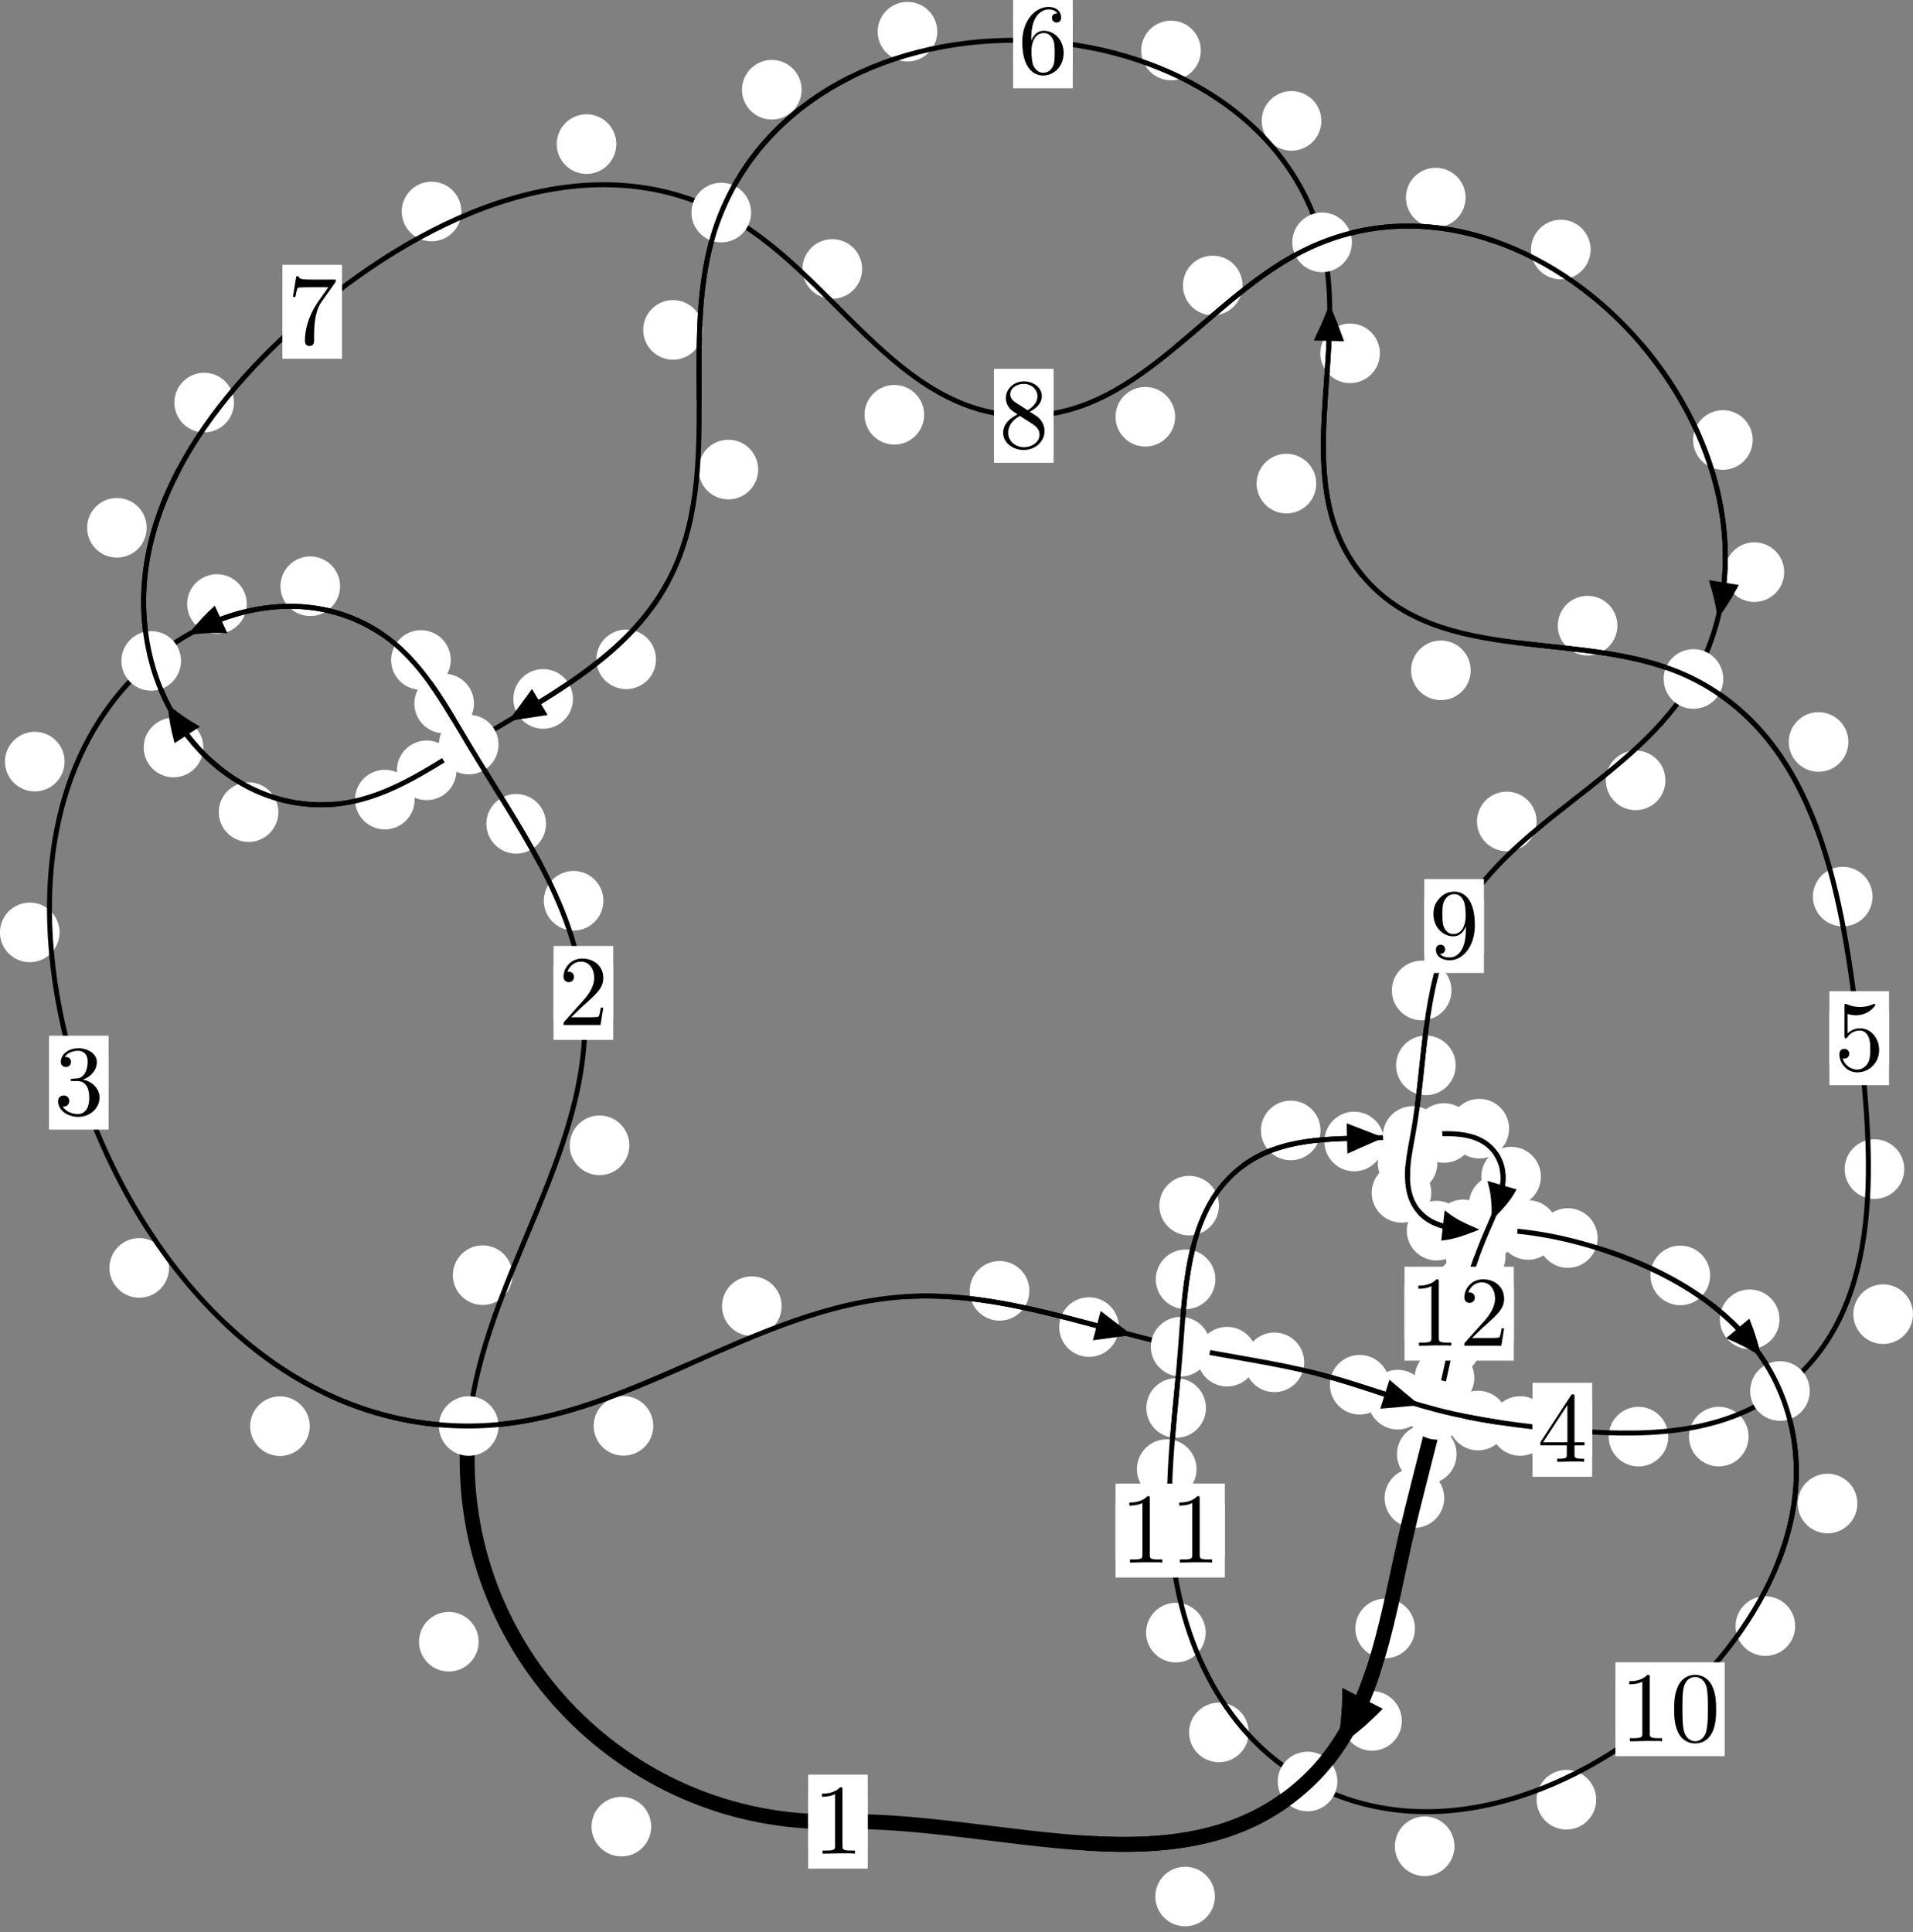 <?xml version="1.0"?>
<!-- Created by MetaPost 1.999 on 2021.07.06:0006 -->
<svg version="1.1" xmlns="http://www.w3.org/2000/svg" xmlns:xlink="http://www.w3.org/1999/xlink" width="191.821" height="193.736" viewBox="0 0 191.821 193.736">
<rect x="0" y="0" width="191.821" height="193.736" fill="#808080" stroke="none"/>
<!-- Original BoundingBox: -47.004761 -50.170380 144.815796 143.565216 -->
  <defs>
    <g transform="scale(0.01,0.01)" id="GLYPHcmr10_48">
      <path style="fill-rule: evenodd;" d="M460 -320C460 -400,455 -480,420 -554C374 -650,292 -666,250 -666C190 -666,117 -640,76 -547C44 -478,39 -400,39 -320C39 -245,43 -155,84 -79C127 2,200 22,249 22C303 22,379 1,423 -94C455 -163,460 -241,460 -320M249 -0C210 -0,151 -25,133 -121C122 -181,122 -273,122 -332C122 -396,122 -462,130 -516C149 -635,224 -644,249 -644C282 -644,348 -626,367 -527C377 -471,377 -395,377 -332C377 -257,377 -189,366 -125C351 -30,294 -0,249 -0"></path>
    </g>
    <g transform="scale(0.01,0.01)" id="GLYPHcmr10_49">
      <path style="fill-rule: evenodd;" d="M294 -640C294 -664,294 -666,271 -666C209 -602,121 -602,89 -602L89 -571C109 -571,168 -571,220 -597L220 -79C220 -43,217 -31,127 -31L95 -31L95 -0L257 -0L130 -3L217 -3L257 -3L297 -3L384 -3L419 -0L419 -31L387 -31C297 -31,294 -42,294 -79"></path>
    </g>
    <g transform="scale(0.01,0.01)" id="GLYPHcmr10_50">
      <path style="fill-rule: evenodd;" d="M127 -77L233 -180C389 -318,449 -372,449 -472C449 -586,359 -666,237 -666C124 -666,50 -574,50 -485C50 -429,100 -429,103 -429C120 -429,155 -441,155 -482C155 -508,137 -534,102 -534C94 -534,92 -534,89 -533C112 -598,166 -635,224 -635C315 -635,358 -554,358 -472C358 -392,308 -313,253 -251L61 -37C50 -26,50 -24,50 -0L421 -0L449 -174L424 -174C419 -144,412 -100,402 -85C395 -77,329 -77,307 -77"></path>
    </g>
    <g transform="scale(0.01,0.01)" id="GLYPHcmr10_51">
      <path style="fill-rule: evenodd;" d="M290 -352C372 -379,430 -449,430 -528C430 -610,342 -666,246 -666C145 -666,69 -606,69 -530C69 -497,91 -478,120 -478C151 -478,171 -500,171 -529C171 -579,124 -579,109 -579C140 -628,206 -641,242 -641C283 -641,338 -619,338 -529C338 -517,336 -459,310 -415C280 -367,246 -364,221 -363C213 -362,189 -360,182 -360C174 -359,167 -358,167 -348C167 -337,174 -337,191 -337L235 -337C317 -337,354 -269,354 -171C354 -35,285 -6,241 -6C198 -6,123 -23,88 -82C123 -77,154 -99,154 -137C154 -173,127 -193,98 -193C74 -193,42 -179,42 -135C42 -44,135 22,244 22C366 22,457 -69,457 -171C457 -253,394 -331,290 -352"></path>
    </g>
    <g transform="scale(0.01,0.01)" id="GLYPHcmr10_52">
      <path style="fill-rule: evenodd;" d="M294 -165L294 -78C294 -42,292 -31,218 -31L197 -31L197 -0L332 -0L238 -3L290 -3L332 -3L374 -3L427 -3L468 -0L468 -31L447 -31C373 -31,371 -42,371 -78L371 -165L471 -165L471 -196L371 -196L371 -651C371 -671,371 -677,355 -677C346 -677,343 -677,335 -665L28 -196L28 -165M300 -196L56 -196L300 -569"></path>
    </g>
    <g transform="scale(0.01,0.01)" id="GLYPHcmr10_53">
      <path style="fill-rule: evenodd;" d="M449 -201C449 -320,367 -420,259 -420C211 -420,168 -404,132 -369L132 -564C152 -558,185 -551,217 -551C340 -551,410 -642,410 -655C410 -661,407 -666,400 -666C399 -666,397 -666,392 -663C372 -654,323 -634,256 -634C216 -634,170 -641,123 -662C115 -665,113 -665,111 -665C101 -665,101 -657,101 -641L101 -345C101 -327,101 -319,115 -319C122 -319,124 -322,128 -328C139 -344,176 -398,257 -398C309 -398,334 -352,342 -334C358 -297,360 -258,360 -208C360 -173,360 -113,336 -71C312 -32,275 -6,229 -6C156 -6,99 -59,82 -118C85 -117,88 -116,99 -116C132 -116,149 -141,149 -165C149 -189,132 -214,99 -214C85 -214,50 -207,50 -161C50 -75,119 22,231 22C347 22,449 -74,449 -201"></path>
    </g>
    <g transform="scale(0.01,0.01)" id="GLYPHcmr10_54">
      <path style="fill-rule: evenodd;" d="M132 -328L132 -352C132 -605,256 -641,307 -641C331 -641,373 -635,395 -601C380 -601,340 -601,340 -556C340 -525,364 -510,386 -510C402 -510,432 -519,432 -558C432 -618,388 -666,305 -666C177 -666,42 -537,42 -316C42 -49,158 22,251 22C362 22,457 -72,457 -204C457 -331,368 -427,257 -427C189 -427,152 -376,132 -328M251 -6C188 -6,158 -66,152 -81C134 -128,134 -208,134 -226C134 -304,166 -404,256 -404C272 -404,318 -404,349 -342C367 -305,367 -254,367 -205C367 -157,367 -107,350 -71C320 -11,274 -6,251 -6"></path>
    </g>
    <g transform="scale(0.01,0.01)" id="GLYPHcmr10_55">
      <path style="fill-rule: evenodd;" d="M476 -609C485 -621,485 -623,485 -644L242 -644C120 -644,118 -657,114 -676L89 -676L56 -470L81 -470C84 -486,93 -549,106 -561C113 -567,191 -567,204 -567L411 -567C400 -551,321 -442,299 -409C209 -274,176 -135,176 -33C176 -23,176 22,222 22C268 22,268 -23,268 -33L268 -84C268 -139,271 -194,279 -248C283 -271,297 -357,341 -419"></path>
    </g>
    <g transform="scale(0.01,0.01)" id="GLYPHcmr10_56">
      <path style="fill-rule: evenodd;" d="M163 -457C117 -487,113 -521,113 -538C113 -599,178 -641,249 -641C322 -641,386 -589,386 -517C386 -460,347 -412,287 -377M309 -362C381 -399,430 -451,430 -517C430 -609,341 -666,250 -666C150 -666,69 -592,69 -499C69 -481,71 -436,113 -389C124 -377,161 -352,186 -335C128 -306,42 -250,42 -151C42 -45,144 22,249 22C362 22,457 -61,457 -168C457 -204,446 -249,408 -291C389 -312,373 -322,309 -362M209 -320L332 -242C360 -223,407 -193,407 -132C407 -58,332 -6,250 -6C164 -6,92 -68,92 -151C92 -209,124 -273,209 -320"></path>
    </g>
    <g transform="scale(0.01,0.01)" id="GLYPHcmr10_57">
      <path style="fill-rule: evenodd;" d="M367 -318L367 -286C367 -52,263 -6,205 -6C188 -6,134 -8,107 -42C151 -42,159 -71,159 -88C159 -119,135 -134,113 -134C97 -134,67 -125,67 -86C67 -19,121 22,206 22C335 22,457 -114,457 -329C457 -598,342 -666,253 -666C198 -666,149 -648,106 -603C65 -558,42 -516,42 -441C42 -316,130 -218,242 -218C303 -218,344 -260,367 -318M243 -241C227 -241,181 -241,150 -304C132 -341,132 -391,132 -440C132 -494,132 -541,153 -578C180 -628,218 -641,253 -641C299 -641,332 -607,349 -562C361 -530,365 -467,365 -421C365 -338,331 -241,243 -241"></path>
    </g>
  </defs>
  <path d="M65.296 183.173C65.296 182.38,64.981 181.62,64.42 181.059C63.86 180.499,63.1 180.184,62.307 180.184C61.514 180.184,60.754 180.499,60.194 181.059C59.633 181.62,59.318 182.38,59.318 183.173C59.318 183.965,59.633 184.726,60.194 185.286C60.754 185.847,61.514 186.161,62.307 186.161C63.1 186.161,63.86 185.847,64.42 185.286C64.981 184.726,65.296 183.965,65.296 183.173Z" style="fill: rgb(100%,100%,100%);stroke: none;"></path>
  <path d="M87.014 182.672C87.014 181.88,86.699 181.119,86.139 180.559C85.579 179.999,84.818 179.684,84.026 179.684C83.233 179.684,82.473 179.999,81.912 180.559C81.352 181.119,81.037 181.88,81.037 182.672C81.037 183.465,81.352 184.225,81.912 184.786C82.473 185.346,83.233 185.661,84.026 185.661C84.818 185.661,85.579 185.346,86.139 184.786C86.699 184.225,87.014 183.465,87.014 182.672Z" style="fill: rgb(100%,100%,100%);stroke: none;"></path>
  <path d="M51.385 127.872C51.385 127.08,51.07 126.319,50.509 125.759C49.949 125.198,49.189 124.884,48.396 124.884C47.603 124.884,46.843 125.198,46.283 125.759C45.722 126.319,45.407 127.08,45.407 127.872C45.407 128.665,45.722 129.425,46.283 129.986C46.843 130.546,47.603 130.861,48.396 130.861C49.189 130.861,49.949 130.546,50.509 129.986C51.07 129.425,51.385 128.665,51.385 127.872Z" style="fill: rgb(100%,100%,100%);stroke: none;"></path>
  <path d="M47.992 164.633C47.992 163.84,47.677 163.08,47.117 162.519C46.557 161.959,45.796 161.644,45.004 161.644C44.211 161.644,43.451 161.959,42.89 162.519C42.33 163.08,42.015 163.84,42.015 164.633C42.015 165.425,42.33 166.185,42.89 166.746C43.451 167.306,44.211 167.621,45.004 167.621C45.796 167.621,46.557 167.306,47.117 166.746C47.677 166.185,47.992 165.425,47.992 164.633Z" style="fill: rgb(100%,100%,100%);stroke: none;"></path>
  <path d="M60.506 90.326C60.506 89.533,60.191 88.773,59.631 88.213C59.07 87.652,58.31 87.337,57.518 87.337C56.725 87.337,55.965 87.652,55.404 88.213C54.844 88.773,54.529 89.533,54.529 90.326C54.529 91.119,54.844 91.879,55.404 92.439C55.965 93,56.725 93.315,57.518 93.315C58.31 93.315,59.07 93,59.631 92.439C60.191 91.879,60.506 91.119,60.506 90.326Z" style="fill: rgb(100%,100%,100%);stroke: none;"></path>
  <path d="M63.103 114.852C63.103 114.059,62.788 113.299,62.227 112.739C61.667 112.178,60.907 111.863,60.114 111.863C59.321 111.863,58.561 112.178,58.001 112.739C57.44 113.299,57.125 114.059,57.125 114.852C57.125 115.645,57.44 116.405,58.001 116.965C58.561 117.526,59.321 117.841,60.114 117.841C60.907 117.841,61.667 117.526,62.227 116.965C62.788 116.405,63.103 115.645,63.103 114.852Z" style="fill: rgb(100%,100%,100%);stroke: none;"></path>
  <path d="M47.525 70.55C47.525 69.757,47.21 68.997,46.65 68.437C46.09 67.876,45.329 67.561,44.537 67.561C43.744 67.561,42.984 67.876,42.423 68.437C41.863 68.997,41.548 69.757,41.548 70.55C41.548 71.343,41.863 72.103,42.423 72.663C42.984 73.224,43.744 73.539,44.537 73.539C45.329 73.539,46.09 73.224,46.65 72.663C47.21 72.103,47.525 71.343,47.525 70.55Z" style="fill: rgb(100%,100%,100%);stroke: none;"></path>
  <path d="M54.748 82.611C54.748 81.818,54.433 81.058,53.872 80.498C53.312 79.937,52.552 79.622,51.759 79.622C50.966 79.622,50.206 79.937,49.646 80.498C49.085 81.058,48.77 81.818,48.77 82.611C48.77 83.404,49.085 84.164,49.646 84.724C50.206 85.285,50.966 85.6,51.759 85.6C52.552 85.6,53.312 85.285,53.872 84.724C54.433 84.164,54.748 83.404,54.748 82.611Z" style="fill: rgb(100%,100%,100%);stroke: none;"></path>
  <path d="M34.099 58.786C34.099 57.993,33.784 57.233,33.223 56.673C32.663 56.112,31.903 55.797,31.11 55.797C30.317 55.797,29.557 56.112,28.997 56.673C28.436 57.233,28.121 57.993,28.121 58.786C28.121 59.579,28.436 60.339,28.997 60.899C29.557 61.46,30.317 61.775,31.11 61.775C31.903 61.775,32.663 61.46,33.223 60.899C33.784 60.339,34.099 59.579,34.099 58.786Z" style="fill: rgb(100%,100%,100%);stroke: none;"></path>
  <path d="M45.197 66.183C45.197 65.39,44.882 64.63,44.321 64.069C43.761 63.509,43 63.194,42.208 63.194C41.415 63.194,40.655 63.509,40.094 64.069C39.534 64.63,39.219 65.39,39.219 66.183C39.219 66.975,39.534 67.736,40.094 68.296C40.655 68.857,41.415 69.171,42.208 69.171C43 69.171,43.761 68.857,44.321 68.296C44.882 67.736,45.197 66.975,45.197 66.183Z" style="fill: rgb(100%,100%,100%);stroke: none;"></path>
  <path d="M6.477 76.375C6.477 75.582,6.162 74.822,5.601 74.261C5.041 73.701,4.281 73.386,3.488 73.386C2.695 73.386,1.935 73.701,1.375 74.261C0.814 74.822,0.499 75.582,0.499 76.375C0.499 77.167,0.814 77.928,1.375 78.488C1.935 79.048,2.695 79.363,3.488 79.363C4.281 79.363,5.041 79.048,5.601 78.488C6.162 77.928,6.477 77.167,6.477 76.375Z" style="fill: rgb(100%,100%,100%);stroke: none;"></path>
  <path d="M24.742 60.572C24.742 59.779,24.427 59.019,23.867 58.458C23.306 57.898,22.546 57.583,21.753 57.583C20.961 57.583,20.2 57.898,19.64 58.458C19.079 59.019,18.765 59.779,18.765 60.572C18.765 61.364,19.079 62.124,19.64 62.685C20.2 63.245,20.961 63.56,21.753 63.56C22.546 63.56,23.306 63.245,23.867 62.685C24.427 62.124,24.742 61.364,24.742 60.572Z" style="fill: rgb(100%,100%,100%);stroke: none;"></path>
  <path d="M16.951 127.144C16.951 126.352,16.636 125.592,16.075 125.031C15.515 124.471,14.755 124.156,13.962 124.156C13.169 124.156,12.409 124.471,11.849 125.031C11.288 125.592,10.973 126.352,10.973 127.144C10.973 127.937,11.288 128.697,11.849 129.258C12.409 129.818,13.169 130.133,13.962 130.133C14.755 130.133,15.515 129.818,16.075 129.258C16.636 128.697,16.951 127.937,16.951 127.144Z" style="fill: rgb(100%,100%,100%);stroke: none;"></path>
  <path d="M5.973 93.501C5.973 92.708,5.658 91.948,5.097 91.388C4.537 90.827,3.777 90.512,2.984 90.512C2.191 90.512,1.431 90.827,0.871 91.388C0.31 91.948,-0.005 92.708,-0.005 93.501C-0.005 94.294,0.31 95.054,0.871 95.614C1.431 96.175,2.191 96.49,2.984 96.49C3.777 96.49,4.537 96.175,5.097 95.614C5.658 95.054,5.973 94.294,5.973 93.501Z" style="fill: rgb(100%,100%,100%);stroke: none;"></path>
  <path d="M65.506 142.988C65.506 142.195,65.191 141.435,64.631 140.874C64.07 140.314,63.31 139.999,62.518 139.999C61.725 139.999,60.965 140.314,60.404 140.874C59.844 141.435,59.529 142.195,59.529 142.988C59.529 143.78,59.844 144.54,60.404 145.101C60.965 145.661,61.725 145.976,62.518 145.976C63.31 145.976,64.07 145.661,64.631 145.101C65.191 144.54,65.506 143.78,65.506 142.988Z" style="fill: rgb(100%,100%,100%);stroke: none;"></path>
  <path d="M31.059 143.015C31.059 142.222,30.744 141.462,30.184 140.902C29.623 140.341,28.863 140.026,28.07 140.026C27.278 140.026,26.518 140.341,25.957 140.902C25.397 141.462,25.082 142.222,25.082 143.015C25.082 143.808,25.397 144.568,25.957 145.128C26.518 145.689,27.278 146.004,28.07 146.004C28.863 146.004,29.623 145.689,30.184 145.128C30.744 144.568,31.059 143.808,31.059 143.015Z" style="fill: rgb(100%,100%,100%);stroke: none;"></path>
  <path d="M103.217 129.443C103.217 128.65,102.902 127.89,102.341 127.329C101.781 126.769,101.02 126.454,100.228 126.454C99.435 126.454,98.675 126.769,98.114 127.329C97.554 127.89,97.239 128.65,97.239 129.443C97.239 130.235,97.554 130.995,98.114 131.556C98.675 132.116,99.435 132.431,100.228 132.431C101.02 132.431,101.781 132.116,102.341 131.556C102.902 130.995,103.217 130.235,103.217 129.443Z" style="fill: rgb(100%,100%,100%);stroke: none;"></path>
  <path d="M78.375 130.98C78.375 130.187,78.06 129.427,77.5 128.867C76.939 128.306,76.179 127.991,75.387 127.991C74.594 127.991,73.834 128.306,73.273 128.867C72.713 129.427,72.398 130.187,72.398 130.98C72.398 131.773,72.713 132.533,73.273 133.093C73.834 133.654,74.594 133.969,75.387 133.969C76.179 133.969,76.939 133.654,77.5 133.093C78.06 132.533,78.375 131.773,78.375 130.98Z" style="fill: rgb(100%,100%,100%);stroke: none;"></path>
  <path d="M126.03 136.045C126.03 135.252,125.715 134.492,125.155 133.932C124.594 133.371,123.834 133.056,123.042 133.056C122.249 133.056,121.489 133.371,120.928 133.932C120.368 134.492,120.053 135.252,120.053 136.045C120.053 136.838,120.368 137.598,120.928 138.158C121.489 138.719,122.249 139.034,123.042 139.034C123.834 139.034,124.594 138.719,125.155 138.158C125.715 137.598,126.03 136.838,126.03 136.045Z" style="fill: rgb(100%,100%,100%);stroke: none;"></path>
  <path d="M112.189 133.078C112.189 132.286,111.874 131.525,111.314 130.965C110.753 130.404,109.993 130.09,109.2 130.09C108.408 130.09,107.648 130.404,107.087 130.965C106.527 131.525,106.212 132.286,106.212 133.078C106.212 133.871,106.527 134.631,107.087 135.192C107.648 135.752,108.408 136.067,109.2 136.067C109.993 136.067,110.753 135.752,111.314 135.192C111.874 134.631,112.189 133.871,112.189 133.078Z" style="fill: rgb(100%,100%,100%);stroke: none;"></path>
  <path d="M139.327 138.861C139.327 138.068,139.012 137.308,138.452 136.747C137.891 136.187,137.131 135.872,136.338 135.872C135.546 135.872,134.785 136.187,134.225 136.747C133.665 137.308,133.35 138.068,133.35 138.861C133.35 139.653,133.665 140.414,134.225 140.974C134.785 141.535,135.546 141.849,136.338 141.849C137.131 141.849,137.891 141.535,138.452 140.974C139.012 140.414,139.327 139.653,139.327 138.861Z" style="fill: rgb(100%,100%,100%);stroke: none;"></path>
  <path d="M130.775 136.615C130.775 135.822,130.46 135.062,129.899 134.501C129.339 133.941,128.579 133.626,127.786 133.626C126.993 133.626,126.233 133.941,125.673 134.501C125.112 135.062,124.797 135.822,124.797 136.615C124.797 137.407,125.112 138.168,125.673 138.728C126.233 139.288,126.993 139.603,127.786 139.603C128.579 139.603,129.339 139.288,129.899 138.728C130.46 138.168,130.775 137.407,130.775 136.615Z" style="fill: rgb(100%,100%,100%);stroke: none;"></path>
  <path d="M151.197 142.451C151.197 141.659,150.882 140.898,150.322 140.338C149.761 139.777,149.001 139.463,148.208 139.463C147.416 139.463,146.656 139.777,146.095 140.338C145.535 140.898,145.22 141.659,145.22 142.451C145.22 143.244,145.535 144.004,146.095 144.565C146.656 145.125,147.416 145.44,148.208 145.44C149.001 145.44,149.761 145.125,150.322 144.565C150.882 144.004,151.197 143.244,151.197 142.451Z" style="fill: rgb(100%,100%,100%);stroke: none;"></path>
  <path d="M143.137 140.358C143.137 139.565,142.822 138.805,142.262 138.245C141.701 137.684,140.941 137.369,140.149 137.369C139.356 137.369,138.596 137.684,138.035 138.245C137.475 138.805,137.16 139.565,137.16 140.358C137.16 141.151,137.475 141.911,138.035 142.471C138.596 143.032,139.356 143.347,140.149 143.347C140.941 143.347,141.701 143.032,142.262 142.471C142.822 141.911,143.137 141.151,143.137 140.358Z" style="fill: rgb(100%,100%,100%);stroke: none;"></path>
  <path d="M167.282 144.065C167.282 143.272,166.967 142.512,166.406 141.952C165.846 141.391,165.086 141.076,164.293 141.076C163.5 141.076,162.74 141.391,162.18 141.952C161.619 142.512,161.304 143.272,161.304 144.065C161.304 144.858,161.619 145.618,162.18 146.178C162.74 146.739,163.5 147.054,164.293 147.054C165.086 147.054,165.846 146.739,166.406 146.178C166.967 145.618,167.282 144.858,167.282 144.065Z" style="fill: rgb(100%,100%,100%);stroke: none;"></path>
  <path d="M155.418 142.998C155.418 142.206,155.103 141.446,154.543 140.885C153.982 140.325,153.222 140.01,152.429 140.01C151.637 140.01,150.877 140.325,150.316 140.885C149.756 141.446,149.441 142.206,149.441 142.998C149.441 143.791,149.756 144.551,150.316 145.112C150.877 145.672,151.637 145.987,152.429 145.987C153.222 145.987,153.982 145.672,154.543 145.112C155.103 144.551,155.418 143.791,155.418 142.998Z" style="fill: rgb(100%,100%,100%);stroke: none;"></path>
  <path d="M191.816 131.784C191.816 130.991,191.501 130.231,190.94 129.67C190.38 129.11,189.62 128.795,188.827 128.795C188.034 128.795,187.274 129.11,186.714 129.67C186.153 130.231,185.838 130.991,185.838 131.784C185.838 132.576,186.153 133.337,186.714 133.897C187.274 134.457,188.034 134.772,188.827 134.772C189.62 134.772,190.38 134.457,190.94 133.897C191.501 133.337,191.816 132.576,191.816 131.784Z" style="fill: rgb(100%,100%,100%);stroke: none;"></path>
  <path d="M175.335 144.061C175.335 143.269,175.02 142.509,174.459 141.948C173.899 141.388,173.138 141.073,172.346 141.073C171.553 141.073,170.793 141.388,170.232 141.948C169.672 142.509,169.357 143.269,169.357 144.061C169.357 144.854,169.672 145.614,170.232 146.175C170.793 146.735,171.553 147.05,172.346 147.05C173.138 147.05,173.899 146.735,174.459 146.175C175.02 145.614,175.335 144.854,175.335 144.061Z" style="fill: rgb(100%,100%,100%);stroke: none;"></path>
  <path d="M187.763 89.911C187.763 89.118,187.448 88.358,186.888 87.797C186.327 87.237,185.567 86.922,184.774 86.922C183.982 86.922,183.221 87.237,182.661 87.797C182.101 88.358,181.786 89.118,181.786 89.911C181.786 90.703,182.101 91.464,182.661 92.024C183.221 92.584,183.982 92.899,184.774 92.899C185.567 92.899,186.327 92.584,186.888 92.024C187.448 91.464,187.763 90.703,187.763 89.911Z" style="fill: rgb(100%,100%,100%);stroke: none;"></path>
  <path d="M190.946 117.235C190.946 116.443,190.631 115.683,190.07 115.122C189.51 114.562,188.75 114.247,187.957 114.247C187.164 114.247,186.404 114.562,185.844 115.122C185.283 115.683,184.968 116.443,184.968 117.235C184.968 118.028,185.283 118.788,185.844 119.349C186.404 119.909,187.164 120.224,187.957 120.224C188.75 120.224,189.51 119.909,190.07 119.349C190.631 118.788,190.946 118.028,190.946 117.235Z" style="fill: rgb(100%,100%,100%);stroke: none;"></path>
  <path d="M162.18 62.739C162.18 61.946,161.865 61.186,161.304 60.626C160.744 60.065,159.984 59.75,159.191 59.75C158.398 59.75,157.638 60.065,157.078 60.626C156.517 61.186,156.202 61.946,156.202 62.739C156.202 63.532,156.517 64.292,157.078 64.852C157.638 65.413,158.398 65.728,159.191 65.728C159.984 65.728,160.744 65.413,161.304 64.852C161.865 64.292,162.18 63.532,162.18 62.739Z" style="fill: rgb(100%,100%,100%);stroke: none;"></path>
  <path d="M185.339 74.403C185.339 73.61,185.024 72.85,184.464 72.289C183.903 71.729,183.143 71.414,182.35 71.414C181.558 71.414,180.798 71.729,180.237 72.289C179.677 72.85,179.362 73.61,179.362 74.403C179.362 75.195,179.677 75.955,180.237 76.516C180.798 77.076,181.558 77.391,182.35 77.391C183.143 77.391,183.903 77.076,184.464 76.516C185.024 75.955,185.339 75.195,185.339 74.403Z" style="fill: rgb(100%,100%,100%);stroke: none;"></path>
  <path d="M131.983 48.496C131.983 47.704,131.668 46.943,131.107 46.383C130.547 45.822,129.787 45.507,128.994 45.507C128.201 45.507,127.441 45.822,126.881 46.383C126.32 46.943,126.005 47.704,126.005 48.496C126.005 49.289,126.32 50.049,126.881 50.61C127.441 51.17,128.201 51.485,128.994 51.485C129.787 51.485,130.547 51.17,131.107 50.61C131.668 50.049,131.983 49.289,131.983 48.496Z" style="fill: rgb(100%,100%,100%);stroke: none;"></path>
  <path d="M147.469 67.221C147.469 66.428,147.155 65.668,146.594 65.107C146.034 64.547,145.273 64.232,144.481 64.232C143.688 64.232,142.928 64.547,142.367 65.107C141.807 65.668,141.492 66.428,141.492 67.221C141.492 68.013,141.807 68.773,142.367 69.334C142.928 69.894,143.688 70.209,144.481 70.209C145.273 70.209,146.034 69.894,146.594 69.334C147.155 68.773,147.469 68.013,147.469 67.221Z" style="fill: rgb(100%,100%,100%);stroke: none;"></path>
  <path d="M132.492 12.122C132.492 11.329,132.177 10.569,131.617 10.009C131.056 9.448,130.296 9.133,129.503 9.133C128.711 9.133,127.95 9.448,127.39 10.009C126.829 10.569,126.514 11.329,126.514 12.122C126.514 12.915,126.829 13.675,127.39 14.235C127.95 14.796,128.711 15.111,129.503 15.111C130.296 15.111,131.056 14.796,131.617 14.235C132.177 13.675,132.492 12.915,132.492 12.122Z" style="fill: rgb(100%,100%,100%);stroke: none;"></path>
  <path d="M138.364 35.431C138.364 34.639,138.049 33.878,137.488 33.318C136.928 32.758,136.168 32.443,135.375 32.443C134.582 32.443,133.822 32.758,133.262 33.318C132.701 33.878,132.386 34.639,132.386 35.431C132.386 36.224,132.701 36.984,133.262 37.545C133.822 38.105,134.582 38.42,135.375 38.42C136.168 38.42,136.928 38.105,137.488 37.545C138.049 36.984,138.364 36.224,138.364 35.431Z" style="fill: rgb(100%,100%,100%);stroke: none;"></path>
  <path d="M93.984 3.175C93.984 2.383,93.669 1.622,93.108 1.062C92.548 0.501,91.787 0.187,90.995 0.187C90.202 0.187,89.442 0.501,88.881 1.062C88.321 1.622,88.006 2.383,88.006 3.175C88.006 3.968,88.321 4.728,88.881 5.289C89.442 5.849,90.202 6.164,90.995 6.164C91.787 6.164,92.548 5.849,93.108 5.289C93.669 4.728,93.984 3.968,93.984 3.175Z" style="fill: rgb(100%,100%,100%);stroke: none;"></path>
  <path d="M120.41 5.062C120.41 4.269,120.095 3.509,119.535 2.949C118.974 2.388,118.214 2.073,117.422 2.073C116.629 2.073,115.869 2.388,115.308 2.949C114.748 3.509,114.433 4.269,114.433 5.062C114.433 5.855,114.748 6.615,115.308 7.175C115.869 7.736,116.629 8.051,117.422 8.051C118.214 8.051,118.974 7.736,119.535 7.175C120.095 6.615,120.41 5.855,120.41 5.062Z" style="fill: rgb(100%,100%,100%);stroke: none;"></path>
  <path d="M70.473 33.082C70.473 32.289,70.158 31.529,69.597 30.969C69.037 30.408,68.277 30.093,67.484 30.093C66.691 30.093,65.931 30.408,65.371 30.969C64.81 31.529,64.495 32.289,64.495 33.082C64.495 33.875,64.81 34.635,65.371 35.195C65.931 35.756,66.691 36.071,67.484 36.071C68.277 36.071,69.037 35.756,69.597 35.195C70.158 34.635,70.473 33.875,70.473 33.082Z" style="fill: rgb(100%,100%,100%);stroke: none;"></path>
  <path d="M80.379 8.998C80.379 8.206,80.064 7.446,79.504 6.885C78.943 6.325,78.183 6.01,77.39 6.01C76.598 6.01,75.837 6.325,75.277 6.885C74.716 7.446,74.402 8.206,74.402 8.998C74.402 9.791,74.716 10.551,75.277 11.112C75.837 11.672,76.598 11.987,77.39 11.987C78.183 11.987,78.943 11.672,79.504 11.112C80.064 10.551,80.379 9.791,80.379 8.998Z" style="fill: rgb(100%,100%,100%);stroke: none;"></path>
  <path d="M65.779 66.12C65.779 65.327,65.464 64.567,64.904 64.007C64.343 63.446,63.583 63.131,62.791 63.131C61.998 63.131,61.238 63.446,60.677 64.007C60.117 64.567,59.802 65.327,59.802 66.12C59.802 66.913,60.117 67.673,60.677 68.233C61.238 68.794,61.998 69.109,62.791 69.109C63.583 69.109,64.343 68.794,64.904 68.233C65.464 67.673,65.779 66.913,65.779 66.12Z" style="fill: rgb(100%,100%,100%);stroke: none;"></path>
  <path d="M76.024 47.087C76.024 46.295,75.709 45.534,75.148 44.974C74.588 44.414,73.828 44.099,73.035 44.099C72.242 44.099,71.482 44.414,70.922 44.974C70.361 45.534,70.046 46.295,70.046 47.087C70.046 47.88,70.361 48.64,70.922 49.201C71.482 49.761,72.242 50.076,73.035 50.076C73.828 50.076,74.588 49.761,75.148 49.201C75.709 48.64,76.024 47.88,76.024 47.087Z" style="fill: rgb(100%,100%,100%);stroke: none;"></path>
  <path d="M45.774 77.248C45.774 76.456,45.459 75.696,44.898 75.135C44.338 74.575,43.578 74.26,42.785 74.26C41.992 74.26,41.232 74.575,40.672 75.135C40.111 75.696,39.796 76.456,39.796 77.248C39.796 78.041,40.111 78.801,40.672 79.362C41.232 79.922,41.992 80.237,42.785 80.237C43.578 80.237,44.338 79.922,44.898 79.362C45.459 78.801,45.774 78.041,45.774 77.248Z" style="fill: rgb(100%,100%,100%);stroke: none;"></path>
  <path d="M57.452 70.087C57.452 69.295,57.137 68.534,56.576 67.974C56.016 67.413,55.256 67.099,54.463 67.099C53.67 67.099,52.91 67.413,52.35 67.974C51.789 68.534,51.474 69.295,51.474 70.087C51.474 70.88,51.789 71.64,52.35 72.201C52.91 72.761,53.67 73.076,54.463 73.076C55.256 73.076,56.016 72.761,56.576 72.201C57.137 71.64,57.452 70.88,57.452 70.087Z" style="fill: rgb(100%,100%,100%);stroke: none;"></path>
  <path d="M27.914 81.44C27.914 80.647,27.599 79.887,27.039 79.327C26.478 78.766,25.718 78.451,24.926 78.451C24.133 78.451,23.373 78.766,22.812 79.327C22.252 79.887,21.937 80.647,21.937 81.44C21.937 82.233,22.252 82.993,22.812 83.553C23.373 84.114,24.133 84.429,24.926 84.429C25.718 84.429,26.478 84.114,27.039 83.553C27.599 82.993,27.914 82.233,27.914 81.44Z" style="fill: rgb(100%,100%,100%);stroke: none;"></path>
  <path d="M41.577 80.184C41.577 79.391,41.262 78.631,40.702 78.07C40.141 77.51,39.381 77.195,38.588 77.195C37.796 77.195,37.036 77.51,36.475 78.07C35.915 78.631,35.6 79.391,35.6 80.184C35.6 80.976,35.915 81.737,36.475 82.297C37.036 82.858,37.796 83.172,38.588 83.172C39.381 83.172,40.141 82.858,40.702 82.297C41.262 81.737,41.577 80.976,41.577 80.184Z" style="fill: rgb(100%,100%,100%);stroke: none;"></path>
  <path d="M14.711 52.927C14.711 52.134,14.396 51.374,13.836 50.813C13.275 50.253,12.515 49.938,11.723 49.938C10.93 49.938,10.17 50.253,9.609 50.813C9.049 51.374,8.734 52.134,8.734 52.927C8.734 53.719,9.049 54.479,9.609 55.04C10.17 55.6,10.93 55.915,11.723 55.915C12.515 55.915,13.275 55.6,13.836 55.04C14.396 54.479,14.711 53.719,14.711 52.927Z" style="fill: rgb(100%,100%,100%);stroke: none;"></path>
  <path d="M20.388 74.959C20.388 74.166,20.073 73.406,19.513 72.846C18.952 72.285,18.192 71.97,17.399 71.97C16.607 71.97,15.847 72.285,15.286 72.846C14.726 73.406,14.411 74.166,14.411 74.959C14.411 75.752,14.726 76.512,15.286 77.072C15.847 77.633,16.607 77.948,17.399 77.948C18.192 77.948,18.952 77.633,19.513 77.072C20.073 76.512,20.388 75.752,20.388 74.959Z" style="fill: rgb(100%,100%,100%);stroke: none;"></path>
  <path d="M46.261 21.208C46.261 20.415,45.946 19.655,45.385 19.095C44.825 18.534,44.065 18.219,43.272 18.219C42.479 18.219,41.719 18.534,41.159 19.095C40.598 19.655,40.283 20.415,40.283 21.208C40.283 22.001,40.598 22.761,41.159 23.322C41.719 23.882,42.479 24.197,43.272 24.197C44.065 24.197,44.825 23.882,45.385 23.322C45.946 22.761,46.261 22.001,46.261 21.208Z" style="fill: rgb(100%,100%,100%);stroke: none;"></path>
  <path d="M23.461 40.37C23.461 39.578,23.146 38.818,22.586 38.257C22.025 37.697,21.265 37.382,20.472 37.382C19.68 37.382,18.92 37.697,18.359 38.257C17.799 38.818,17.484 39.578,17.484 40.37C17.484 41.163,17.799 41.923,18.359 42.484C18.92 43.044,19.68 43.359,20.472 43.359C21.265 43.359,22.025 43.044,22.586 42.484C23.146 41.923,23.461 41.163,23.461 40.37Z" style="fill: rgb(100%,100%,100%);stroke: none;"></path>
  <path d="M86.446 26.969C86.446 26.177,86.131 25.416,85.57 24.856C85.01 24.296,84.25 23.981,83.457 23.981C82.664 23.981,81.904 24.296,81.344 24.856C80.783 25.416,80.468 26.177,80.468 26.969C80.468 27.762,80.783 28.522,81.344 29.083C81.904 29.643,82.664 29.958,83.457 29.958C84.25 29.958,85.01 29.643,85.57 29.083C86.131 28.522,86.446 27.762,86.446 26.969Z" style="fill: rgb(100%,100%,100%);stroke: none;"></path>
  <path d="M61.8 14.45C61.8 13.657,61.485 12.897,60.924 12.337C60.364 11.776,59.604 11.461,58.811 11.461C58.018 11.461,57.258 11.776,56.698 12.337C56.137 12.897,55.822 13.657,55.822 14.45C55.822 15.243,56.137 16.003,56.698 16.563C57.258 17.124,58.018 17.439,58.811 17.439C59.604 17.439,60.364 17.124,60.924 16.563C61.485 16.003,61.8 15.243,61.8 14.45Z" style="fill: rgb(100%,100%,100%);stroke: none;"></path>
  <path d="M117.832 41.793C117.832 41,117.517 40.24,116.957 39.68C116.396 39.119,115.636 38.804,114.843 38.804C114.051 38.804,113.29 39.119,112.73 39.68C112.17 40.24,111.855 41,111.855 41.793C111.855 42.586,112.17 43.346,112.73 43.906C113.29 44.467,114.051 44.782,114.843 44.782C115.636 44.782,116.396 44.467,116.957 43.906C117.517 43.346,117.832 42.586,117.832 41.793Z" style="fill: rgb(100%,100%,100%);stroke: none;"></path>
  <path d="M92.665 41.593C92.665 40.801,92.35 40.04,91.789 39.48C91.229 38.919,90.469 38.605,89.676 38.605C88.883 38.605,88.123 38.919,87.563 39.48C87.002 40.04,86.687 40.801,86.687 41.593C86.687 42.386,87.002 43.146,87.563 43.707C88.123 44.267,88.883 44.582,89.676 44.582C90.469 44.582,91.229 44.267,91.789 43.707C92.35 43.146,92.665 42.386,92.665 41.593Z" style="fill: rgb(100%,100%,100%);stroke: none;"></path>
  <path d="M146.954 19.812C146.954 19.02,146.639 18.26,146.078 17.699C145.518 17.139,144.758 16.824,143.965 16.824C143.172 16.824,142.412 17.139,141.852 17.699C141.291 18.26,140.976 19.02,140.976 19.812C140.976 20.605,141.291 21.365,141.852 21.926C142.412 22.486,143.172 22.801,143.965 22.801C144.758 22.801,145.518 22.486,146.078 21.926C146.639 21.365,146.954 20.605,146.954 19.812Z" style="fill: rgb(100%,100%,100%);stroke: none;"></path>
  <path d="M124.591 28.627C124.591 27.834,124.276 27.074,123.715 26.513C123.155 25.953,122.395 25.638,121.602 25.638C120.809 25.638,120.049 25.953,119.489 26.513C118.928 27.074,118.613 27.834,118.613 28.627C118.613 29.419,118.928 30.179,119.489 30.74C120.049 31.3,120.809 31.615,121.602 31.615C122.395 31.615,123.155 31.3,123.715 30.74C124.276 30.179,124.591 29.419,124.591 28.627Z" style="fill: rgb(100%,100%,100%);stroke: none;"></path>
  <path d="M175.749 44.122C175.749 43.329,175.434 42.569,174.873 42.008C174.313 41.448,173.552 41.133,172.76 41.133C171.967 41.133,171.207 41.448,170.646 42.008C170.086 42.569,169.771 43.329,169.771 44.122C169.771 44.914,170.086 45.674,170.646 46.235C171.207 46.795,171.967 47.11,172.76 47.11C173.552 47.11,174.313 46.795,174.873 46.235C175.434 45.674,175.749 44.914,175.749 44.122Z" style="fill: rgb(100%,100%,100%);stroke: none;"></path>
  <path d="M159.496 25.025C159.496 24.232,159.181 23.472,158.621 22.912C158.06 22.351,157.3 22.036,156.507 22.036C155.715 22.036,154.955 22.351,154.394 22.912C153.834 23.472,153.519 24.232,153.519 25.025C153.519 25.818,153.834 26.578,154.394 27.138C154.955 27.699,155.715 28.014,156.507 28.014C157.3 28.014,158.06 27.699,158.621 27.138C159.181 26.578,159.496 25.818,159.496 25.025Z" style="fill: rgb(100%,100%,100%);stroke: none;"></path>
  <path d="M166.999 78.253C166.999 77.46,166.684 76.7,166.123 76.14C165.563 75.579,164.803 75.264,164.01 75.264C163.217 75.264,162.457 75.579,161.897 76.14C161.336 76.7,161.021 77.46,161.021 78.253C161.021 79.046,161.336 79.806,161.897 80.366C162.457 80.927,163.217 81.242,164.01 81.242C164.803 81.242,165.563 80.927,166.123 80.366C166.684 79.806,166.999 79.046,166.999 78.253Z" style="fill: rgb(100%,100%,100%);stroke: none;"></path>
  <path d="M178.905 57.375C178.905 56.582,178.59 55.822,178.03 55.261C177.469 54.701,176.709 54.386,175.917 54.386C175.124 54.386,174.364 54.701,173.803 55.261C173.243 55.822,172.928 56.582,172.928 57.375C172.928 58.167,173.243 58.928,173.803 59.488C174.364 60.048,175.124 60.363,175.917 60.363C176.709 60.363,177.469 60.048,178.03 59.488C178.59 58.928,178.905 58.167,178.905 57.375Z" style="fill: rgb(100%,100%,100%);stroke: none;"></path>
  <path d="M145.541 99.324C145.541 98.531,145.226 97.771,144.666 97.21C144.105 96.65,143.345 96.335,142.552 96.335C141.76 96.335,141 96.65,140.439 97.21C139.879 97.771,139.564 98.531,139.564 99.324C139.564 100.116,139.879 100.877,140.439 101.437C141 101.998,141.76 102.312,142.552 102.312C143.345 102.312,144.105 101.998,144.666 101.437C145.226 100.877,145.541 100.116,145.541 99.324Z" style="fill: rgb(100%,100%,100%);stroke: none;"></path>
  <path d="M154.078 82.373C154.078 81.581,153.763 80.82,153.202 80.26C152.642 79.7,151.882 79.385,151.089 79.385C150.296 79.385,149.536 79.7,148.976 80.26C148.415 80.82,148.1 81.581,148.1 82.373C148.1 83.166,148.415 83.926,148.976 84.487C149.536 85.047,150.296 85.362,151.089 85.362C151.882 85.362,152.642 85.047,153.202 84.487C153.763 83.926,154.078 83.166,154.078 82.373Z" style="fill: rgb(100%,100%,100%);stroke: none;"></path>
  <path d="M144.13 116.63C144.13 115.838,143.815 115.077,143.255 114.517C142.694 113.956,141.934 113.641,141.142 113.641C140.349 113.641,139.589 113.956,139.028 114.517C138.468 115.077,138.153 115.838,138.153 116.63C138.153 117.423,138.468 118.183,139.028 118.744C139.589 119.304,140.349 119.619,141.142 119.619C141.934 119.619,142.694 119.304,143.255 118.744C143.815 118.183,144.13 117.423,144.13 116.63Z" style="fill: rgb(100%,100%,100%);stroke: none;"></path>
  <path d="M145.963 106.833C145.963 106.041,145.649 105.28,145.088 104.72C144.528 104.159,143.767 103.844,142.975 103.844C142.182 103.844,141.422 104.159,140.861 104.72C140.301 105.28,139.986 106.041,139.986 106.833C139.986 107.626,140.301 108.386,140.861 108.947C141.422 109.507,142.182 109.822,142.975 109.822C143.767 109.822,144.528 109.507,145.088 108.947C145.649 108.386,145.963 107.626,145.963 106.833Z" style="fill: rgb(100%,100%,100%);stroke: none;"></path>
  <path d="M147.04 123.408C147.04 122.615,146.725 121.855,146.164 121.294C145.604 120.734,144.843 120.419,144.051 120.419C143.258 120.419,142.498 120.734,141.937 121.294C141.377 121.855,141.062 122.615,141.062 123.408C141.062 124.2,141.377 124.96,141.937 125.521C142.498 126.081,143.258 126.396,144.051 126.396C144.843 126.396,145.604 126.081,146.164 125.521C146.725 124.96,147.04 124.2,147.04 123.408Z" style="fill: rgb(100%,100%,100%);stroke: none;"></path>
  <path d="M143.521 119.615C143.521 118.823,143.206 118.062,142.646 117.502C142.085 116.941,141.325 116.627,140.533 116.627C139.74 116.627,138.98 116.941,138.419 117.502C137.859 118.062,137.544 118.823,137.544 119.615C137.544 120.408,137.859 121.168,138.419 121.729C138.98 122.289,139.74 122.604,140.533 122.604C141.325 122.604,142.085 122.289,142.646 121.729C143.206 121.168,143.521 120.408,143.521 119.615Z" style="fill: rgb(100%,100%,100%);stroke: none;"></path>
  <path d="M156.207 123.339C156.207 122.547,155.892 121.787,155.332 121.226C154.771 120.666,154.011 120.351,153.219 120.351C152.426 120.351,151.666 120.666,151.105 121.226C150.545 121.787,150.23 122.547,150.23 123.339C150.23 124.132,150.545 124.892,151.105 125.453C151.666 126.013,152.426 126.328,153.219 126.328C154.011 126.328,154.771 126.013,155.332 125.453C155.892 124.892,156.207 124.132,156.207 123.339Z" style="fill: rgb(100%,100%,100%);stroke: none;"></path>
  <path d="M149.712 123.28C149.712 122.487,149.397 121.727,148.836 121.166C148.276 120.606,147.515 120.291,146.723 120.291C145.93 120.291,145.17 120.606,144.609 121.166C144.049 121.727,143.734 122.487,143.734 123.28C143.734 124.072,144.049 124.832,144.609 125.393C145.17 125.953,145.93 126.268,146.723 126.268C147.515 126.268,148.276 125.953,148.836 125.393C149.397 124.832,149.712 124.072,149.712 123.28Z" style="fill: rgb(100%,100%,100%);stroke: none;"></path>
  <path d="M171.476 127.897C171.476 127.104,171.161 126.344,170.6 125.784C170.04 125.223,169.28 124.908,168.487 124.908C167.694 124.908,166.934 125.223,166.374 125.784C165.813 126.344,165.498 127.104,165.498 127.897C165.498 128.69,165.813 129.45,166.374 130.01C166.934 130.571,167.694 130.886,168.487 130.886C169.28 130.886,170.04 130.571,170.6 130.01C171.161 129.45,171.476 128.69,171.476 127.897Z" style="fill: rgb(100%,100%,100%);stroke: none;"></path>
  <path d="M160.197 124.149C160.197 123.356,159.882 122.596,159.321 122.035C158.761 121.475,158.001 121.16,157.208 121.16C156.415 121.16,155.655 121.475,155.095 122.035C154.534 122.596,154.219 123.356,154.219 124.149C154.219 124.941,154.534 125.701,155.095 126.262C155.655 126.822,156.415 127.137,157.208 127.137C158.001 127.137,158.761 126.822,159.321 126.262C159.882 125.701,160.197 124.941,160.197 124.149Z" style="fill: rgb(100%,100%,100%);stroke: none;"></path>
  <path d="M186.24 150.771C186.24 149.979,185.926 149.218,185.365 148.658C184.805 148.097,184.044 147.783,183.252 147.783C182.459 147.783,181.699 148.097,181.138 148.658C180.578 149.218,180.263 149.979,180.263 150.771C180.263 151.564,180.578 152.324,181.138 152.885C181.699 153.445,182.459 153.76,183.252 153.76C184.044 153.76,184.805 153.445,185.365 152.885C185.926 152.324,186.24 151.564,186.24 150.771Z" style="fill: rgb(100%,100%,100%);stroke: none;"></path>
  <path d="M178.433 132.299C178.433 131.506,178.118 130.746,177.558 130.186C176.997 129.625,176.237 129.31,175.444 129.31C174.652 129.31,173.892 129.625,173.331 130.186C172.771 130.746,172.456 131.506,172.456 132.299C172.456 133.092,172.771 133.852,173.331 134.412C173.892 134.973,174.652 135.288,175.444 135.288C176.237 135.288,176.997 134.973,177.558 134.412C178.118 133.852,178.433 133.092,178.433 132.299Z" style="fill: rgb(100%,100%,100%);stroke: none;"></path>
  <path d="M160.054 180.475C160.054 179.682,159.739 178.922,159.178 178.361C158.618 177.801,157.858 177.486,157.065 177.486C156.272 177.486,155.512 177.801,154.952 178.361C154.391 178.922,154.076 179.682,154.076 180.475C154.076 181.267,154.391 182.028,154.952 182.588C155.512 183.149,156.272 183.464,157.065 183.464C157.858 183.464,158.618 183.149,159.178 182.588C159.739 182.028,160.054 181.267,160.054 180.475Z" style="fill: rgb(100%,100%,100%);stroke: none;"></path>
  <path d="M180.005 163.064C180.005 162.271,179.691 161.511,179.13 160.951C178.57 160.39,177.809 160.075,177.017 160.075C176.224 160.075,175.464 160.39,174.903 160.951C174.343 161.511,174.028 162.271,174.028 163.064C174.028 163.857,174.343 164.617,174.903 165.177C175.464 165.738,176.224 166.053,177.017 166.053C177.809 166.053,178.57 165.738,179.13 165.177C179.691 164.617,180.005 163.857,180.005 163.064Z" style="fill: rgb(100%,100%,100%);stroke: none;"></path>
  <path d="M125.211 173.725C125.211 172.933,124.896 172.172,124.335 171.612C123.775 171.051,123.015 170.737,122.222 170.737C121.429 170.737,120.669 171.051,120.109 171.612C119.548 172.172,119.233 172.933,119.233 173.725C119.233 174.518,119.548 175.278,120.109 175.839C120.669 176.399,121.429 176.714,122.222 176.714C123.015 176.714,123.775 176.399,124.335 175.839C124.896 175.278,125.211 174.518,125.211 173.725Z" style="fill: rgb(100%,100%,100%);stroke: none;"></path>
  <path d="M145.842 185.145C145.842 184.352,145.528 183.592,144.967 183.031C144.407 182.471,143.646 182.156,142.854 182.156C142.061 182.156,141.301 182.471,140.74 183.031C140.18 183.592,139.865 184.352,139.865 185.145C139.865 185.937,140.18 186.697,140.74 187.258C141.301 187.818,142.061 188.133,142.854 188.133C143.646 188.133,144.407 187.818,144.967 187.258C145.528 186.697,145.842 185.937,145.842 185.145Z" style="fill: rgb(100%,100%,100%);stroke: none;"></path>
  <path d="M119.979 147.323C119.979 146.53,119.664 145.77,119.104 145.21C118.544 144.649,117.783 144.334,116.991 144.334C116.198 144.334,115.438 144.649,114.877 145.21C114.317 145.77,114.002 146.53,114.002 147.323C114.002 148.116,114.317 148.876,114.877 149.436C115.438 149.997,116.198 150.312,116.991 150.312C117.783 150.312,118.544 149.997,119.104 149.436C119.664 148.876,119.979 148.116,119.979 147.323Z" style="fill: rgb(100%,100%,100%);stroke: none;"></path>
  <path d="M120.898 163.718C120.898 162.925,120.583 162.165,120.022 161.605C119.462 161.044,118.702 160.729,117.909 160.729C117.116 160.729,116.356 161.044,115.796 161.605C115.235 162.165,114.92 162.925,114.92 163.718C114.92 164.511,115.235 165.271,115.796 165.831C116.356 166.392,117.116 166.707,117.909 166.707C118.702 166.707,119.462 166.392,120.022 165.831C120.583 165.271,120.898 164.511,120.898 163.718Z" style="fill: rgb(100%,100%,100%);stroke: none;"></path>
  <path d="M121.87 128.289C121.87 127.496,121.555 126.736,120.994 126.176C120.434 125.615,119.674 125.3,118.881 125.3C118.088 125.3,117.328 125.615,116.768 126.176C116.207 126.736,115.892 127.496,115.892 128.289C115.892 129.082,116.207 129.842,116.768 130.402C117.328 130.963,118.088 131.278,118.881 131.278C119.674 131.278,120.434 130.963,120.994 130.402C121.555 129.842,121.87 129.082,121.87 128.289Z" style="fill: rgb(100%,100%,100%);stroke: none;"></path>
  <path d="M120.923 141.192C120.923 140.4,120.608 139.64,120.048 139.079C119.488 138.519,118.727 138.204,117.935 138.204C117.142 138.204,116.382 138.519,115.821 139.079C115.261 139.64,114.946 140.4,114.946 141.192C114.946 141.985,115.261 142.745,115.821 143.306C116.382 143.866,117.142 144.181,117.935 144.181C118.727 144.181,119.488 143.866,120.048 143.306C120.608 142.745,120.923 141.985,120.923 141.192Z" style="fill: rgb(100%,100%,100%);stroke: none;"></path>
  <path d="M132.413 113.358C132.413 112.566,132.098 111.806,131.537 111.245C130.977 110.685,130.217 110.37,129.424 110.37C128.631 110.37,127.871 110.685,127.311 111.245C126.75 111.806,126.435 112.566,126.435 113.358C126.435 114.151,126.75 114.911,127.311 115.472C127.871 116.032,128.631 116.347,129.424 116.347C130.217 116.347,130.977 116.032,131.537 115.472C132.098 114.911,132.413 114.151,132.413 113.358Z" style="fill: rgb(100%,100%,100%);stroke: none;"></path>
  <path d="M122.227 120.898C122.227 120.105,121.912 119.345,121.351 118.785C120.791 118.224,120.031 117.909,119.238 117.909C118.445 117.909,117.685 118.224,117.125 118.785C116.564 119.345,116.249 120.105,116.249 120.898C116.249 121.691,116.564 122.451,117.125 123.011C117.685 123.572,118.445 123.887,119.238 123.887C120.031 123.887,120.791 123.572,121.351 123.011C121.912 122.451,122.227 121.691,122.227 120.898Z" style="fill: rgb(100%,100%,100%);stroke: none;"></path>
  <path d="M147.784 113.615C147.784 112.822,147.469 112.062,146.909 111.501C146.348 110.941,145.588 110.626,144.796 110.626C144.003 110.626,143.243 110.941,142.682 111.501C142.122 112.062,141.807 112.822,141.807 113.615C141.807 114.407,142.122 115.168,142.682 115.728C143.243 116.289,144.003 116.603,144.796 116.603C145.588 116.603,146.348 116.289,146.909 115.728C147.469 115.168,147.784 114.407,147.784 113.615Z" style="fill: rgb(100%,100%,100%);stroke: none;"></path>
  <path d="M138.778 114.469C138.778 113.676,138.463 112.916,137.902 112.355C137.342 111.795,136.581 111.48,135.789 111.48C134.996 111.48,134.236 111.795,133.675 112.355C133.115 112.916,132.8 113.676,132.8 114.469C132.8 115.261,133.115 116.022,133.675 116.582C134.236 117.142,134.996 117.457,135.789 117.457C136.581 117.457,137.342 117.142,137.902 116.582C138.463 116.022,138.778 115.261,138.778 114.469Z" style="fill: rgb(100%,100%,100%);stroke: none;"></path>
  <path d="M154.51 117.992C154.51 117.2,154.195 116.439,153.635 115.879C153.074 115.319,152.314 115.004,151.522 115.004C150.729 115.004,149.969 115.319,149.408 115.879C148.848 116.439,148.533 117.2,148.533 117.992C148.533 118.785,148.848 119.545,149.408 120.106C149.969 120.666,150.729 120.981,151.522 120.981C152.314 120.981,153.074 120.666,153.635 120.106C154.195 119.545,154.51 118.785,154.51 117.992Z" style="fill: rgb(100%,100%,100%);stroke: none;"></path>
  <path d="M151.321 113.182C151.321 112.389,151.006 111.629,150.446 111.069C149.886 110.508,149.125 110.193,148.333 110.193C147.54 110.193,146.78 110.508,146.219 111.069C145.659 111.629,145.344 112.389,145.344 113.182C145.344 113.975,145.659 114.735,146.219 115.295C146.78 115.856,147.54 116.171,148.333 116.171C149.125 116.171,149.886 115.856,150.446 115.295C151.006 114.735,151.321 113.975,151.321 113.182Z" style="fill: rgb(100%,100%,100%);stroke: none;"></path>
  <path d="M150.96 126.022C150.96 125.229,150.645 124.469,150.084 123.908C149.524 123.348,148.764 123.033,147.971 123.033C147.178 123.033,146.418 123.348,145.858 123.908C145.297 124.469,144.982 125.229,144.982 126.022C144.982 126.814,145.297 127.575,145.858 128.135C146.418 128.695,147.178 129.01,147.971 129.01C148.764 129.01,149.524 128.695,150.084 128.135C150.645 127.575,150.96 126.814,150.96 126.022Z" style="fill: rgb(100%,100%,100%);stroke: none;"></path>
  <path d="M153.275 120.784C153.275 119.992,152.96 119.232,152.4 118.671C151.839 118.111,151.079 117.796,150.286 117.796C149.494 117.796,148.733 118.111,148.173 118.671C147.612 119.232,147.297 119.992,147.297 120.784C147.297 121.577,147.612 122.337,148.173 122.898C148.733 123.458,149.494 123.773,150.286 123.773C151.079 123.773,151.839 123.458,152.4 122.898C152.96 122.337,153.275 121.577,153.275 120.784Z" style="fill: rgb(100%,100%,100%);stroke: none;"></path>
  <path d="M148.47 134.929C148.47 134.136,148.155 133.376,147.595 132.816C147.034 132.255,146.274 131.94,145.482 131.94C144.689 131.94,143.929 132.255,143.368 132.816C142.808 133.376,142.493 134.136,142.493 134.929C142.493 135.722,142.808 136.482,143.368 137.042C143.929 137.603,144.689 137.918,145.482 137.918C146.274 137.918,147.034 137.603,147.595 137.042C148.155 136.482,148.47 135.722,148.47 134.929Z" style="fill: rgb(100%,100%,100%);stroke: none;"></path>
  <path d="M150.053 128.859C150.053 128.066,149.738 127.306,149.177 126.745C148.617 126.185,147.857 125.87,147.064 125.87C146.271 125.87,145.511 126.185,144.951 126.745C144.39 127.306,144.075 128.066,144.075 128.859C144.075 129.651,144.39 130.411,144.951 130.972C145.511 131.532,146.271 131.847,147.064 131.847C147.857 131.847,148.617 131.532,149.177 130.972C149.738 130.411,150.053 129.651,150.053 128.859Z" style="fill: rgb(100%,100%,100%);stroke: none;"></path>
  <path d="M146.054 145.828C146.054 145.035,145.739 144.275,145.179 143.714C144.618 143.154,143.858 142.839,143.065 142.839C142.273 142.839,141.512 143.154,140.952 143.714C140.392 144.275,140.077 145.035,140.077 145.828C140.077 146.62,140.392 147.38,140.952 147.941C141.512 148.501,142.273 148.816,143.065 148.816C143.858 148.816,144.618 148.501,145.179 147.941C145.739 147.38,146.054 146.62,146.054 145.828Z" style="fill: rgb(100%,100%,100%);stroke: none;"></path>
  <path d="M147.832 138.169C147.832 137.376,147.517 136.616,146.957 136.056C146.396 135.495,145.636 135.18,144.844 135.18C144.051 135.18,143.291 135.495,142.73 136.056C142.17 136.616,141.855 137.376,141.855 138.169C141.855 138.962,142.17 139.722,142.73 140.282C143.291 140.843,144.051 141.158,144.844 141.158C145.636 141.158,146.396 140.843,146.957 140.282C147.517 139.722,147.832 138.962,147.832 138.169Z" style="fill: rgb(100%,100%,100%);stroke: none;"></path>
  <path d="M141.883 163.3C141.883 162.507,141.568 161.747,141.008 161.187C140.447 160.626,139.687 160.311,138.894 160.311C138.102 160.311,137.342 160.626,136.781 161.187C136.221 161.747,135.906 162.507,135.906 163.3C135.906 164.093,136.221 164.853,136.781 165.413C137.342 165.974,138.102 166.289,138.894 166.289C139.687 166.289,140.447 165.974,141.008 165.413C141.568 164.853,141.883 164.093,141.883 163.3Z" style="fill: rgb(100%,100%,100%);stroke: none;"></path>
  <path d="M144.816 150.222C144.816 149.429,144.501 148.669,143.94 148.108C143.38 147.548,142.62 147.233,141.827 147.233C141.034 147.233,140.274 147.548,139.714 148.108C139.153 148.669,138.838 149.429,138.838 150.222C138.838 151.014,139.153 151.775,139.714 152.335C140.274 152.896,141.034 153.21,141.827 153.21C142.62 153.21,143.38 152.896,143.94 152.335C144.501 151.775,144.816 151.014,144.816 150.222Z" style="fill: rgb(100%,100%,100%);stroke: none;"></path>
  <path d="M121.823 190.182C121.823 189.389,121.509 188.629,120.948 188.068C120.388 187.508,119.627 187.193,118.835 187.193C118.042 187.193,117.282 187.508,116.721 188.068C116.161 188.629,115.846 189.389,115.846 190.182C115.846 190.974,116.161 191.734,116.721 192.295C117.282 192.855,118.042 193.17,118.835 193.17C119.627 193.17,120.388 192.855,120.948 192.295C121.509 191.734,121.823 190.974,121.823 190.182Z" style="fill: rgb(100%,100%,100%);stroke: none;"></path>
  <path d="M140.564 172.572C140.564 171.779,140.249 171.019,139.689 170.459C139.128 169.898,138.368 169.583,137.575 169.583C136.783 169.583,136.022 169.898,135.462 170.459C134.901 171.019,134.587 171.779,134.587 172.572C134.587 173.365,134.901 174.125,135.462 174.685C136.022 175.246,136.783 175.561,137.575 175.561C138.368 175.561,139.128 175.246,139.689 174.685C140.249 174.125,140.564 173.365,140.564 172.572Z" style="fill: rgb(100%,100%,100%);stroke: none;"></path>
  <path d="M84.026 182.672C62.307 183.173,45.004 164.633,47 143C48.396 127.872,60.114 114.852,58.496 99.573C57.518 90.326,51.759 82.611,47 74.664C44.537 70.55,42.208 66.183,38.206 63.515C31.11 58.786,21.753 60.572,15.162 66.274C3.488 76.375,2.984 93.501,7.901 108.569C13.962 127.144,28.07 143.015,47 143C62.518 142.988,75.387 130.98,90.821 130.025C100.228 129.443,109.2 133.078,118.385 135.047C123.042 136.045,127.786 136.615,132.393 137.824C136.338 138.861,140.149 140.358,144.097 141.383C148.208 142.451,152.429 142.998,156.659 143.379C164.293 144.065,172.346 144.061,178.483 139.489C188.827 131.784,187.957 117.235,186.428 104.109C184.774 89.911,182.35 74.403,169.808 68.086C159.191 62.739,144.481 67.221,136.586 57.676C128.994 48.496,135.375 35.431,132.572 24.303C129.503 12.122,117.422 5.062,104.576 4.145C90.995 3.175,77.39 8.998,72.324 21.314C67.484 33.082,73.035 47.087,66.957 58.379C62.791 66.12,54.463 70.087,47 74.664C42.785 77.248,38.588 80.184,33.649 80.638C24.926 81.44,17.399 74.959,15.162 66.274C11.723 52.927,20.472 40.37,31.306 31.265C43.272 21.208,58.811 14.45,72.324 21.314C83.457 26.969,89.676 41.593,102.659 41.696C114.843 41.793,121.602 28.627,132.572 24.303C143.965 19.812,156.507 25.025,164.615 34.551C172.76 44.122,175.917 57.375,169.808 68.086C164.01 78.253,151.089 82.373,145.807 92.862C142.552 99.324,142.975 106.833,141.65 113.913C141.142 116.63,140.533 119.615,142.39 121.617C144.051 123.408,146.723 123.28,149.173 123.302C153.219 123.339,157.208 124.149,161.046 125.424C168.487 127.897,175.444 132.299,178.483 139.489C183.252 150.771,177.017 163.064,167.462 171.402C157.065 180.475,142.854 185.145,131.112 178.645C122.222 173.725,117.909 163.718,117.336 153.48C116.991 147.323,117.935 141.192,118.385 135.047C118.881 128.289,119.238 120.898,124.648 116.893C129.424 113.358,135.789 114.469,141.65 113.913C144.796 113.615,148.333 113.182,150.029 115.741C151.522 117.992,150.286 120.784,149.173 123.302C147.971 126.022,147.064 128.859,146.314 131.735C145.482 134.929,144.844 138.169,144.097 141.383C143.065 145.828,141.827 150.222,140.829 154.674C138.894 163.3,137.575 172.572,131.112 178.645C118.835 190.182,100.496 182.293,84.026 182.672" style="stroke:rgb(0%,0%,0%); stroke-width: 0.498;stroke-linecap: round;stroke-linejoin: round;stroke-miterlimit: 10;fill: none;"></path>
  <path d="M84.026 182.672C62.307 183.173,45.004 164.633,47 143" style="stroke:rgb(0%,0%,0%); stroke-width: 1.494;stroke-linecap: round;stroke-linejoin: round;stroke-miterlimit: 10;fill: none;"></path>
  <path d="M144.097 141.383C143.065 145.828,141.827 150.222,140.829 154.674C138.894 163.3,137.575 172.572,131.112 178.645C118.835 190.182,100.496 182.293,84.026 182.672" style="stroke:rgb(0%,0%,0%); stroke-width: 1.494;stroke-linecap: round;stroke-linejoin: round;stroke-miterlimit: 10;fill: none;"></path>
  <path d="M49.989 143C49.989 142.207,49.674 141.447,49.113 140.887C48.553 140.326,47.793 140.011,47 140.011C46.207 140.011,45.447 140.326,44.887 140.887C44.326 141.447,44.011 142.207,44.011 143C44.011 143.793,44.326 144.553,44.887 145.113C45.447 145.674,46.207 145.989,47 145.989C47.793 145.989,48.553 145.674,49.113 145.113C49.674 144.553,49.989 143.793,49.989 143Z" style="fill: rgb(100%,100%,100%);stroke: none;"></path>
  <path d="M22.625 132.756C29.276 139.044,37.535 143.008,47 143C54.759 142.994,61.855 139.989,68.942 136.866" style="stroke:rgb(0%,0%,0%); stroke-width: 0.498;stroke-linecap: round;stroke-linejoin: round;stroke-miterlimit: 10;fill: none;"></path>
  <path d="M18.15 66.274C18.15 65.482,17.836 64.722,17.275 64.161C16.715 63.601,15.954 63.286,15.162 63.286C14.369 63.286,13.609 63.601,13.048 64.161C12.488 64.722,12.173 65.482,12.173 66.274C12.173 67.067,12.488 67.827,13.048 68.388C13.609 68.948,14.369 69.263,15.162 69.263C15.954 69.263,16.715 68.948,17.275 68.388C17.836 67.827,18.15 67.067,18.15 66.274Z" style="fill: rgb(100%,100%,100%);stroke: none;"></path>
  <path d="M21.973 77.014C18.722 74.408,16.281 70.617,15.162 66.274C13.442 59.601,14.77 53.124,17.882 47.179" style="stroke:rgb(0%,0%,0%); stroke-width: 0.498;stroke-linecap: round;stroke-linejoin: round;stroke-miterlimit: 10;fill: none;"></path>
  <path d="M121.374 135.047C121.374 134.254,121.059 133.494,120.499 132.934C119.938 132.373,119.178 132.058,118.385 132.058C117.593 132.058,116.833 132.373,116.272 132.934C115.712 133.494,115.397 134.254,115.397 135.047C115.397 135.84,115.712 136.6,116.272 137.16C116.833 137.721,117.593 138.036,118.385 138.036C119.178 138.036,119.938 137.721,120.499 137.16C121.059 136.6,121.374 135.84,121.374 135.047Z" style="fill: rgb(100%,100%,100%);stroke: none;"></path>
  <path d="M117.562 144.259C117.811 141.189,118.16 138.12,118.385 135.047C118.633 131.668,118.846 128.131,119.674 124.938" style="stroke:rgb(0%,0%,0%); stroke-width: 0.498;stroke-linecap: round;stroke-linejoin: round;stroke-miterlimit: 10;fill: none;"></path>
  <path d="M181.472 139.489C181.472 138.697,181.157 137.936,180.597 137.376C180.036 136.815,179.276 136.5,178.483 136.5C177.691 136.5,176.931 136.815,176.37 137.376C175.81 137.936,175.495 138.697,175.495 139.489C175.495 140.282,175.81 141.042,176.37 141.603C176.931 142.163,177.691 142.478,178.483 142.478C179.276 142.478,180.036 142.163,180.597 141.603C181.157 141.042,181.472 140.282,181.472 139.489Z" style="fill: rgb(100%,100%,100%);stroke: none;"></path>
  <path d="M171.415 130.688C174.465 132.996,176.964 135.894,178.483 139.489C180.868 145.13,180.501 151.024,178.344 156.55" style="stroke:rgb(0%,0%,0%); stroke-width: 0.498;stroke-linecap: round;stroke-linejoin: round;stroke-miterlimit: 10;fill: none;"></path>
  <path d="M135.561 24.303C135.561 23.51,135.246 22.75,134.685 22.19C134.125 21.629,133.364 21.314,132.572 21.314C131.779 21.314,131.019 21.629,130.458 22.19C129.898 22.75,129.583 23.51,129.583 24.303C129.583 25.096,129.898 25.856,130.458 26.416C131.019 26.977,131.779 27.292,132.572 27.292C133.364 27.292,134.125 26.977,134.685 26.416C135.246 25.856,135.561 25.096,135.561 24.303Z" style="fill: rgb(100%,100%,100%);stroke: none;"></path>
  <path d="M118.071 34.657C122.655 30.837,127.087 26.465,132.572 24.303C138.268 22.058,144.252 22.238,149.825 24.171" style="stroke:rgb(0%,0%,0%); stroke-width: 0.498;stroke-linecap: round;stroke-linejoin: round;stroke-miterlimit: 10;fill: none;"></path>
  <path d="M49.989 74.664C49.989 73.871,49.674 73.111,49.113 72.55C48.553 71.99,47.793 71.675,47 71.675C46.207 71.675,45.447 71.99,44.887 72.55C44.326 73.111,44.011 73.871,44.011 74.664C44.011 75.456,44.326 76.217,44.887 76.777C45.447 77.337,46.207 77.652,47 77.652C47.793 77.652,48.553 77.337,49.113 76.777C49.674 76.217,49.989 75.456,49.989 74.664Z" style="fill: rgb(100%,100%,100%);stroke: none;"></path>
  <path d="M54.166 86.631C52.009 82.553,49.379 78.637,47 74.664C45.768 72.607,44.57 70.487,43.18 68.547" style="stroke:rgb(0%,0%,0%); stroke-width: 0.498;stroke-linecap: round;stroke-linejoin: round;stroke-miterlimit: 10;fill: none;"></path>
  <path d="M75.313 21.314C75.313 20.522,74.998 19.761,74.438 19.201C73.877 18.64,73.117 18.326,72.324 18.326C71.532 18.326,70.772 18.64,70.211 19.201C69.651 19.761,69.336 20.522,69.336 21.314C69.336 22.107,69.651 22.867,70.211 23.428C70.772 23.988,71.532 24.303,72.324 24.303C73.117 24.303,73.877 23.988,74.438 23.428C74.998 22.867,75.313 22.107,75.313 21.314Z" style="fill: rgb(100%,100%,100%);stroke: none;"></path>
  <path d="M85.257 7.748C79.525 10.622,74.857 15.156,72.324 21.314C69.904 27.198,70.082 33.641,70.105 40.025" style="stroke:rgb(0%,0%,0%); stroke-width: 0.498;stroke-linecap: round;stroke-linejoin: round;stroke-miterlimit: 10;fill: none;"></path>
  <path d="M172.797 68.086C172.797 67.293,172.482 66.533,171.921 65.973C171.361 65.412,170.601 65.097,169.808 65.097C169.015 65.097,168.255 65.412,167.695 65.973C167.134 66.533,166.819 67.293,166.819 68.086C166.819 68.879,167.134 69.639,167.695 70.199C168.255 70.76,169.015 71.075,169.808 71.075C170.601 71.075,171.361 70.76,171.921 70.199C172.482 69.639,172.797 68.879,172.797 68.086Z" style="fill: rgb(100%,100%,100%);stroke: none;"></path>
  <path d="M182.201 83.142C179.821 76.7,176.079 71.244,169.808 68.086C164.5 65.413,158.168 65.196,152.176 64.455" style="stroke:rgb(0%,0%,0%); stroke-width: 0.498;stroke-linecap: round;stroke-linejoin: round;stroke-miterlimit: 10;fill: none;"></path>
  <path d="M152.162 123.302C152.162 122.51,151.847 121.749,151.287 121.189C150.726 120.628,149.966 120.313,149.173 120.313C148.381 120.313,147.62 120.628,147.06 121.189C146.499 121.749,146.184 122.51,146.184 123.302C146.184 124.095,146.499 124.855,147.06 125.416C147.62 125.976,148.381 126.291,149.173 126.291C149.966 126.291,150.726 125.976,151.287 125.416C151.847 124.855,152.162 124.095,152.162 123.302Z" style="fill: rgb(100%,100%,100%);stroke: none;"></path>
  <path d="M150.578 119.422C150.317 120.716,149.73 122.043,149.173 123.302C148.572 124.662,148.045 126.051,147.574 127.46" style="stroke:rgb(0%,0%,0%); stroke-width: 0.498;stroke-linecap: round;stroke-linejoin: round;stroke-miterlimit: 10;fill: none;"></path>
  <path d="M134.1 178.645C134.1 177.853,133.785 177.093,133.225 176.532C132.665 175.972,131.904 175.657,131.112 175.657C130.319 175.657,129.559 175.972,128.998 176.532C128.438 177.093,128.123 177.853,128.123 178.645C128.123 179.438,128.438 180.198,128.998 180.759C129.559 181.319,130.319 181.634,131.112 181.634C131.904 181.634,132.665 181.319,133.225 180.759C133.785 180.198,134.1 179.438,134.1 178.645Z" style="fill: rgb(100%,100%,100%);stroke: none;"></path>
  <path d="M137.669 167.617C136.289 171.772,134.343 175.609,131.112 178.645C124.973 184.414,117.319 185.325,109.141 184.843" style="stroke:rgb(0%,0%,0%); stroke-width: 1.494;stroke-linecap: round;stroke-linejoin: round;stroke-miterlimit: 10;fill: none;"></path>
  <path d="M144.639 113.913C144.639 113.12,144.324 112.36,143.763 111.8C143.203 111.239,142.443 110.924,141.65 110.924C140.857 110.924,140.097 111.239,139.537 111.8C138.976 112.36,138.661 113.12,138.661 113.913C138.661 114.706,138.976 115.466,139.537 116.026C140.097 116.587,140.857 116.902,141.65 116.902C142.443 116.902,143.203 116.587,143.763 116.026C144.324 115.466,144.639 114.706,144.639 113.913Z" style="fill: rgb(100%,100%,100%);stroke: none;"></path>
  <path d="M143.005 103.156C142.538 106.726,142.312 110.373,141.65 113.913C141.396 115.272,141.116 116.697,141.133 118.033" style="stroke:rgb(0%,0%,0%); stroke-width: 0.498;stroke-linecap: round;stroke-linejoin: round;stroke-miterlimit: 10;fill: none;"></path>
  <path d="M147.086 141.383C147.086 140.591,146.771 139.831,146.21 139.27C145.65 138.71,144.89 138.395,144.097 138.395C143.304 138.395,142.544 138.71,141.984 139.27C141.423 139.831,141.108 140.591,141.108 141.383C141.108 142.176,141.423 142.936,141.984 143.497C142.544 144.057,143.304 144.372,144.097 144.372C144.89 144.372,145.65 144.057,146.21 143.497C146.771 142.936,147.086 142.176,147.086 141.383Z" style="fill: rgb(100%,100%,100%);stroke: none;"></path>
  <path d="M138.244 139.608C140.183 140.24,142.123 140.871,144.097 141.383C146.153 141.917,148.236 142.321,150.334 142.639" style="stroke:rgb(0%,0%,0%); stroke-width: 0.498;stroke-linecap: round;stroke-linejoin: round;stroke-miterlimit: 10;fill: none;"></path>
  <path d="M140.829 154.674C139.281 161.575,138.128 168.889,134.419 174.648" style="stroke:rgb(0%,0%,0%); stroke-width: 0.498;stroke-linecap: round;stroke-linejoin: round;stroke-miterlimit: 10;fill: none;"></path>
  <path d="M134.836 169.666C134.838 171.347,134.715 173.011,134.419 174.648C135.786 173.701,137.049 172.611,138.237 171.421Z" style="stroke:rgb(0%,0%,0%); stroke-width: 0.498;fill: rgb(0%,0%,0%);"></path>
  <path d="M140.829 154.674C139.281 161.575,138.128 168.889,134.419 174.648" style="stroke:rgb(0%,0%,0%); stroke-width: 0.498;stroke-linecap: round;stroke-linejoin: round;stroke-miterlimit: 10;fill: none;"></path>
  <path d="M134.776 171.67C134.712 172.671,134.597 173.665,134.419 174.648C135.24 174.079,136.025 173.458,136.777 172.795Z" style="stroke:rgb(0%,0%,0%); stroke-width: 0.498;fill: rgb(0%,0%,0%);"></path>
  <path d="M38.206 63.515C32.529 59.732,25.405 60.118,19.408 63.344" style="stroke:rgb(0%,0%,0%); stroke-width: 0.498;stroke-linecap: round;stroke-linejoin: round;stroke-miterlimit: 10;fill: none;"></path>
  <path d="M21.456 61.151C20.731 61.829,20.046 62.562,19.408 63.344C20.412 63.242,21.414 63.208,22.406 63.241Z" style="stroke:rgb(0%,0%,0%); stroke-width: 0.498;fill: rgb(0%,0%,0%);"></path>
  <path d="M90.821 130.025C98.347 129.559,105.594 131.793,112.895 133.713" style="stroke:rgb(0%,0%,0%); stroke-width: 0.498;stroke-linecap: round;stroke-linejoin: round;stroke-miterlimit: 10;fill: none;"></path>
  <path d="M109.921 134.109C110.912 133.978,111.904 133.848,112.895 133.713C112.099 133.108,111.306 132.498,110.512 131.89Z" style="stroke:rgb(0%,0%,0%); stroke-width: 0.498;fill: rgb(0%,0%,0%);"></path>
  <path d="M132.393 137.824C135.549 138.653,138.619 139.778,141.742 140.719" style="stroke:rgb(0%,0%,0%); stroke-width: 0.498;stroke-linecap: round;stroke-linejoin: round;stroke-miterlimit: 10;fill: none;"></path>
  <path d="M138.754 140.979C139.751 140.901,140.748 140.819,141.742 140.719C140.969 140.086,140.206 139.439,139.445 138.79Z" style="stroke:rgb(0%,0%,0%); stroke-width: 0.498;fill: rgb(0%,0%,0%);"></path>
  <path d="M136.586 57.676C130.513 50.332,133.382 40.502,133.337 31.166" style="stroke:rgb(0%,0%,0%); stroke-width: 0.498;stroke-linecap: round;stroke-linejoin: round;stroke-miterlimit: 10;fill: none;"></path>
  <path d="M134.419 33.964C134.079 33.019,133.722 32.083,133.337 31.166C132.96 32.087,132.551 33.001,132.124 33.91Z" style="stroke:rgb(0%,0%,0%); stroke-width: 0.498;fill: rgb(0%,0%,0%);"></path>
  <path d="M66.957 58.379C63.624 64.572,57.628 68.349,51.541 71.956" style="stroke:rgb(0%,0%,0%); stroke-width: 0.498;stroke-linecap: round;stroke-linejoin: round;stroke-miterlimit: 10;fill: none;"></path>
  <path d="M53.324 69.543C52.739 70.352,52.141 71.155,51.541 71.956C52.532 71.814,53.522 71.668,54.508 71.51Z" style="stroke:rgb(0%,0%,0%); stroke-width: 0.498;fill: rgb(0%,0%,0%);"></path>
  <path d="M33.649 80.638C26.67 81.28,20.458 77.26,17.106 71.18" style="stroke:rgb(0%,0%,0%); stroke-width: 0.498;stroke-linecap: round;stroke-linejoin: round;stroke-miterlimit: 10;fill: none;"></path>
  <path d="M19.581 72.876C18.723 72.377,17.895 71.81,17.106 71.18C17.218 72.184,17.403 73.17,17.657 74.129Z" style="stroke:rgb(0%,0%,0%); stroke-width: 0.498;fill: rgb(0%,0%,0%);"></path>
  <path d="M164.615 34.551C171.131 42.208,174.454 52.221,172.396 61.404" style="stroke:rgb(0%,0%,0%); stroke-width: 0.498;stroke-linecap: round;stroke-linejoin: round;stroke-miterlimit: 10;fill: none;"></path>
  <path d="M171.703 58.485C171.992 59.442,172.224 60.416,172.396 61.404C172.973 60.584,173.498 59.731,173.97 58.851Z" style="stroke:rgb(0%,0%,0%); stroke-width: 0.498;fill: rgb(0%,0%,0%);"></path>
  <path d="M142.39 121.617C143.719 123.049,145.694 123.254,147.686 123.29" style="stroke:rgb(0%,0%,0%); stroke-width: 0.498;stroke-linecap: round;stroke-linejoin: round;stroke-miterlimit: 10;fill: none;"></path>
  <path d="M144.804 124.121C145.762 123.999,146.731 123.666,147.686 123.29C146.745 122.88,145.824 122.43,145.06 121.84Z" style="stroke:rgb(0%,0%,0%); stroke-width: 0.498;fill: rgb(0%,0%,0%);"></path>
  <path d="M161.046 125.424C166.999 127.402,172.642 130.615,176.217 135.503" style="stroke:rgb(0%,0%,0%); stroke-width: 0.498;stroke-linecap: round;stroke-linejoin: round;stroke-miterlimit: 10;fill: none;"></path>
  <path d="M173.551 134.127C174.47 134.525,175.361 134.982,176.217 135.503C175.98 134.529,175.673 133.576,175.304 132.645Z" style="stroke:rgb(0%,0%,0%); stroke-width: 0.498;fill: rgb(0%,0%,0%);"></path>
  <path d="M124.648 116.893C128.469 114.065,133.306 114.21,138.09 114.097" style="stroke:rgb(0%,0%,0%); stroke-width: 0.498;stroke-linecap: round;stroke-linejoin: round;stroke-miterlimit: 10;fill: none;"></path>
  <path d="M135.344 115.307C136.252 114.897,137.174 114.502,138.09 114.097C137.156 113.736,136.225 113.364,135.293 113.011Z" style="stroke:rgb(0%,0%,0%); stroke-width: 0.498;fill: rgb(0%,0%,0%);"></path>
  <path d="M150.029 115.741C151.223 117.542,150.671 119.689,149.833 121.765" style="stroke:rgb(0%,0%,0%); stroke-width: 0.498;stroke-linecap: round;stroke-linejoin: round;stroke-miterlimit: 10;fill: none;"></path>
  <path d="M149.501 118.784C149.752 119.706,149.824 120.731,149.833 121.765C150.558 121.027,151.232 120.252,151.707 119.422Z" style="stroke:rgb(0%,0%,0%); stroke-width: 0.498;fill: rgb(0%,0%,0%);"></path>
  <path d="M81.035 185.383L87.016 185.383L87.016 177.962L81.035 177.962Z" style="fill: rgb(100%,100%,100%);stroke: none;"></path>
  <path d="M81.035 187.383L87.016 187.383L87.016 179.962L81.035 179.962Z" style="fill: rgb(100%,100%,100%);stroke: none;"></path>
  <g transform="translate(81.535 185.883)" style="fill: rgb(0%,0%,0%);">
    <use xlink:href="#GLYPHcmr10_49"></use>
  </g>
  <path d="M55.506 102.283L61.487 102.283L61.487 94.863L55.506 94.863Z" style="fill: rgb(100%,100%,100%);stroke: none;"></path>
  <path d="M55.506 104.283L61.487 104.283L61.487 96.863L55.506 96.863Z" style="fill: rgb(100%,100%,100%);stroke: none;"></path>
  <g transform="translate(56.006 102.783)" style="fill: rgb(0%,0%,0%);">
    <use xlink:href="#GLYPHcmr10_50"></use>
  </g>
  <path d="M4.91 111.279L10.891 111.279L10.891 103.859L4.91 103.859Z" style="fill: rgb(100%,100%,100%);stroke: none;"></path>
  <path d="M4.91 113.279L10.891 113.279L10.891 105.859L4.91 105.859Z" style="fill: rgb(100%,100%,100%);stroke: none;"></path>
  <g transform="translate(5.41 111.779)" style="fill: rgb(0%,0%,0%);">
    <use xlink:href="#GLYPHcmr10_51"></use>
  </g>
  <path d="M153.668 146.089L159.65 146.089L159.65 138.669L153.668 138.669Z" style="fill: rgb(100%,100%,100%);stroke: none;"></path>
  <path d="M153.668 148.089L159.65 148.089L159.65 140.669L153.668 140.669Z" style="fill: rgb(100%,100%,100%);stroke: none;"></path>
  <g transform="translate(154.168 146.589)" style="fill: rgb(0%,0%,0%);">
    <use xlink:href="#GLYPHcmr10_52"></use>
  </g>
  <path d="M183.437 106.819L189.419 106.819L189.419 99.399L183.437 99.399Z" style="fill: rgb(100%,100%,100%);stroke: none;"></path>
  <path d="M183.437 108.819L189.419 108.819L189.419 101.399L183.437 101.399Z" style="fill: rgb(100%,100%,100%);stroke: none;"></path>
  <g transform="translate(183.937 107.319)" style="fill: rgb(0%,0%,0%);">
    <use xlink:href="#GLYPHcmr10_53"></use>
  </g>
  <path d="M101.586 6.855L107.567 6.855L107.567 -0.565L101.586 -0.565Z" style="fill: rgb(100%,100%,100%);stroke: none;"></path>
  <path d="M101.586 8.855L107.567 8.855L107.567 1.435L101.586 1.435Z" style="fill: rgb(100%,100%,100%);stroke: none;"></path>
  <g transform="translate(102.086 7.355)" style="fill: rgb(0%,0%,0%);">
    <use xlink:href="#GLYPHcmr10_54"></use>
  </g>
  <path d="M28.315 33.976L34.296 33.976L34.296 26.555L28.315 26.555Z" style="fill: rgb(100%,100%,100%);stroke: none;"></path>
  <path d="M28.315 35.976L34.296 35.976L34.296 28.555L28.315 28.555Z" style="fill: rgb(100%,100%,100%);stroke: none;"></path>
  <g transform="translate(28.815 34.476)" style="fill: rgb(0%,0%,0%);">
    <use xlink:href="#GLYPHcmr10_55"></use>
  </g>
  <path d="M99.668 44.406L105.649 44.406L105.649 36.986L99.668 36.986Z" style="fill: rgb(100%,100%,100%);stroke: none;"></path>
  <path d="M99.668 46.406L105.649 46.406L105.649 38.986L99.668 38.986Z" style="fill: rgb(100%,100%,100%);stroke: none;"></path>
  <g transform="translate(100.168 44.906)" style="fill: rgb(0%,0%,0%);">
    <use xlink:href="#GLYPHcmr10_56"></use>
  </g>
  <path d="M142.816 95.572L148.797 95.572L148.797 88.152L142.816 88.152Z" style="fill: rgb(100%,100%,100%);stroke: none;"></path>
  <path d="M142.816 97.572L148.797 97.572L148.797 90.152L142.816 90.152Z" style="fill: rgb(100%,100%,100%);stroke: none;"></path>
  <g transform="translate(143.316 96.072)" style="fill: rgb(0%,0%,0%);">
    <use xlink:href="#GLYPHcmr10_57"></use>
  </g>
  <path d="M161.981 174.112L172.943 174.112L172.943 166.692L161.981 166.692Z" style="fill: rgb(100%,100%,100%);stroke: none;"></path>
  <path d="M161.981 176.112L172.943 176.112L172.943 168.692L161.981 168.692Z" style="fill: rgb(100%,100%,100%);stroke: none;"></path>
  <g transform="translate(162.481 174.612)" style="fill: rgb(0%,0%,0%);">
    <use xlink:href="#GLYPHcmr10_49"></use>
    <use xlink:href="#GLYPHcmr10_48" x="5"></use>
  </g>
  <path d="M111.854 156.19L122.817 156.19L122.817 148.77L111.854 148.77Z" style="fill: rgb(100%,100%,100%);stroke: none;"></path>
  <path d="M111.854 158.19L122.817 158.19L122.817 150.77L111.854 150.77Z" style="fill: rgb(100%,100%,100%);stroke: none;"></path>
  <g transform="translate(112.354 156.69)" style="fill: rgb(0%,0%,0%);">
    <use xlink:href="#GLYPHcmr10_49"></use>
    <use xlink:href="#GLYPHcmr10_49" x="5"></use>
  </g>
  <path d="M140.833 134.445L151.795 134.445L151.795 127.025L140.833 127.025Z" style="fill: rgb(100%,100%,100%);stroke: none;"></path>
  <path d="M140.833 136.445L151.795 136.445L151.795 129.025L140.833 129.025Z" style="fill: rgb(100%,100%,100%);stroke: none;"></path>
  <g transform="translate(141.333 134.945)" style="fill: rgb(0%,0%,0%);">
    <use xlink:href="#GLYPHcmr10_49"></use>
    <use xlink:href="#GLYPHcmr10_50" x="5"></use>
  </g>
</svg>
